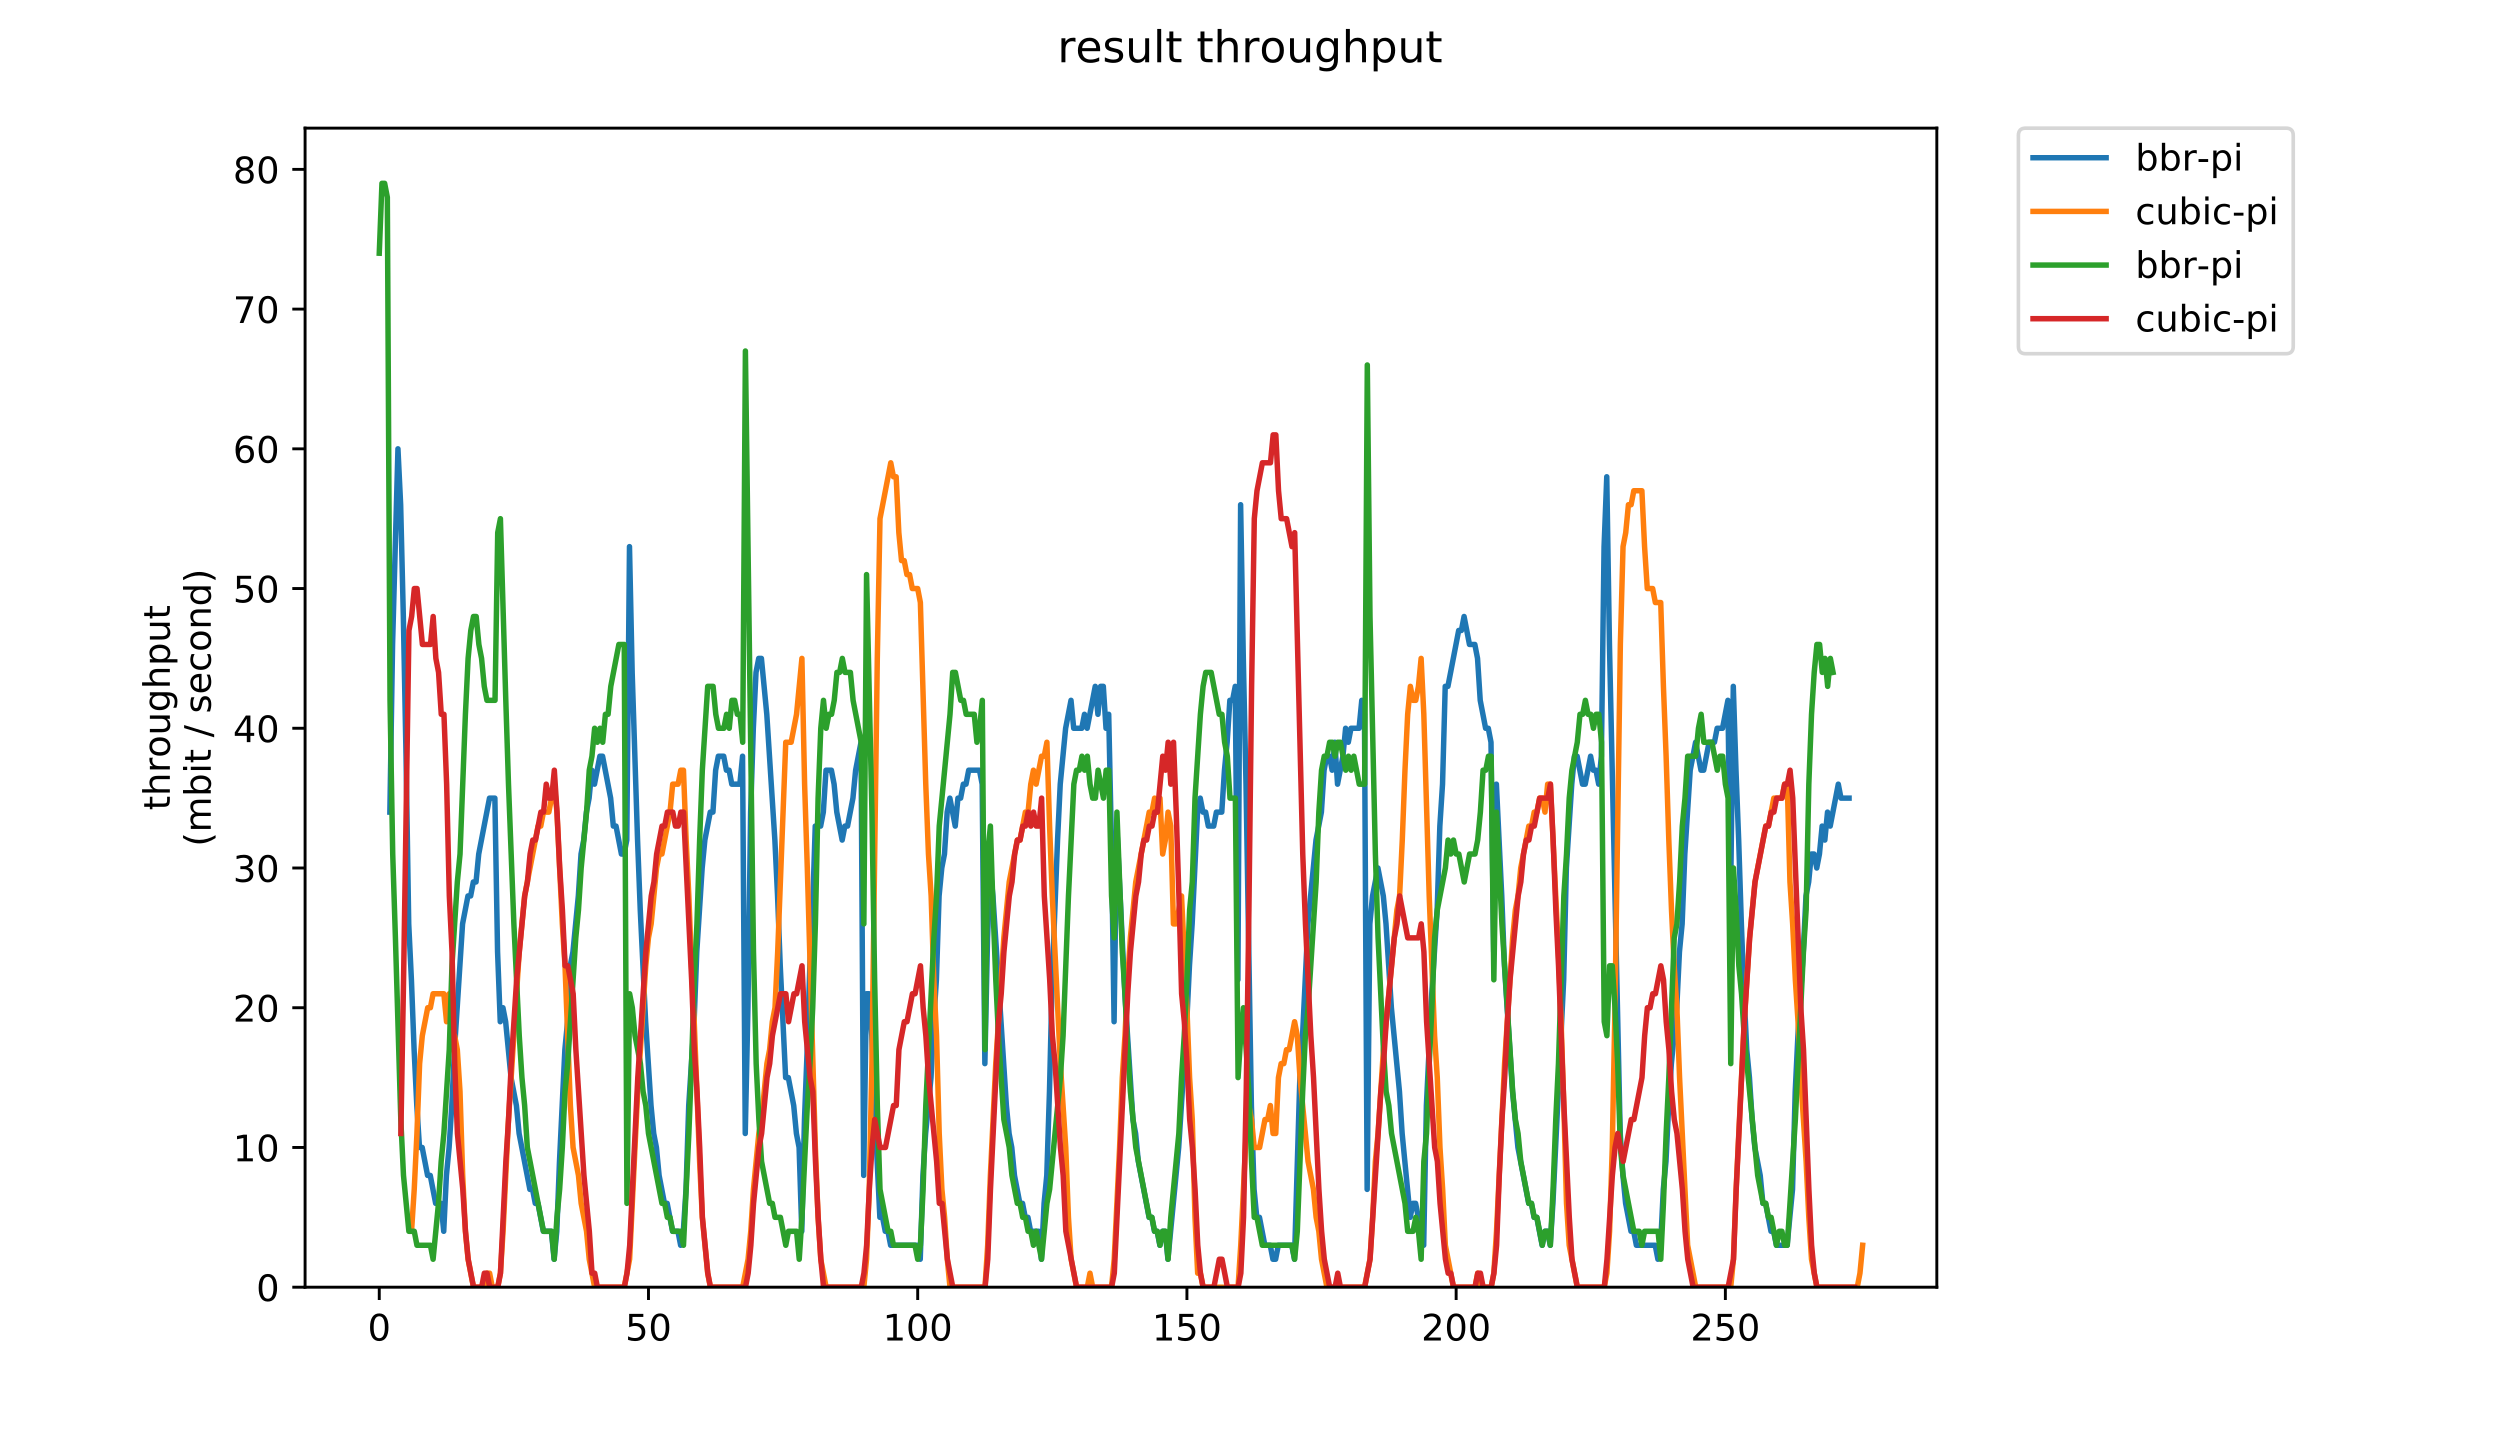 <?xml version="1.0" encoding="utf-8" standalone="no"?>
<!DOCTYPE svg PUBLIC "-//W3C//DTD SVG 1.1//EN"
  "http://www.w3.org/Graphics/SVG/1.1/DTD/svg11.dtd">
<!-- Created with matplotlib (https://matplotlib.org/) -->
<svg height="396pt" version="1.1" viewBox="0 0 684 396" width="684pt" xmlns="http://www.w3.org/2000/svg" xmlns:xlink="http://www.w3.org/1999/xlink">
 <defs>
  <style type="text/css">
*{stroke-linecap:butt;stroke-linejoin:round;}
  </style>
 </defs>
 <g id="figure_1">
  <g id="patch_1">
   <path d="M 0 396 
L 684 396 
L 684 0 
L 0 0 
z
" style="fill:#ffffff;"/>
  </g>
  <g id="axes_1">
   <g id="patch_2">
    <path d="M 83.472 352.174 
L 529.913 352.174 
L 529.913 35.062 
L 83.472 35.062 
z
" style="fill:#ffffff;"/>
   </g>
   <g id="matplotlib.axis_1">
    <g id="xtick_1">
     <g id="line2d_1">
      <defs>
       <path d="M 0 0 
L 0 3.5 
" id="mde7eeee3f9" style="stroke:#000000;stroke-width:0.8;"/>
      </defs>
      <g>
       <use style="stroke:#000000;stroke-width:0.8;" x="103.765" xlink:href="#mde7eeee3f9" y="352.174"/>
      </g>
     </g>
     <g id="text_1">
      <!-- 0 -->
      <defs>
       <path d="M 31.781 66.406 
Q 24.172 66.406 20.328 58.906 
Q 16.5 51.422 16.5 36.375 
Q 16.5 21.391 20.328 13.891 
Q 24.172 6.391 31.781 6.391 
Q 39.453 6.391 43.281 13.891 
Q 47.125 21.391 47.125 36.375 
Q 47.125 51.422 43.281 58.906 
Q 39.453 66.406 31.781 66.406 
z
M 31.781 74.219 
Q 44.047 74.219 50.516 64.516 
Q 56.984 54.828 56.984 36.375 
Q 56.984 17.969 50.516 8.266 
Q 44.047 -1.422 31.781 -1.422 
Q 19.531 -1.422 13.062 8.266 
Q 6.594 17.969 6.594 36.375 
Q 6.594 54.828 13.062 64.516 
Q 19.531 74.219 31.781 74.219 
z
" id="DejaVuSans-48"/>
      </defs>
      <g transform="translate(100.584 366.773)scale(0.1 -0.1)">
       <use xlink:href="#DejaVuSans-48"/>
      </g>
     </g>
    </g>
    <g id="xtick_2">
     <g id="line2d_2">
      <g>
       <use style="stroke:#000000;stroke-width:0.8;" x="177.424" xlink:href="#mde7eeee3f9" y="352.174"/>
      </g>
     </g>
     <g id="text_2">
      <!-- 50 -->
      <defs>
       <path d="M 10.797 72.906 
L 49.516 72.906 
L 49.516 64.594 
L 19.828 64.594 
L 19.828 46.734 
Q 21.969 47.469 24.109 47.828 
Q 26.266 48.188 28.422 48.188 
Q 40.625 48.188 47.75 41.5 
Q 54.891 34.812 54.891 23.391 
Q 54.891 11.625 47.562 5.094 
Q 40.234 -1.422 26.906 -1.422 
Q 22.312 -1.422 17.547 -0.641 
Q 12.797 0.141 7.719 1.703 
L 7.719 11.625 
Q 12.109 9.234 16.797 8.062 
Q 21.484 6.891 26.703 6.891 
Q 35.156 6.891 40.078 11.328 
Q 45.016 15.766 45.016 23.391 
Q 45.016 31 40.078 35.438 
Q 35.156 39.891 26.703 39.891 
Q 22.75 39.891 18.812 39.016 
Q 14.891 38.141 10.797 36.281 
z
" id="DejaVuSans-53"/>
      </defs>
      <g transform="translate(171.062 366.773)scale(0.1 -0.1)">
       <use xlink:href="#DejaVuSans-53"/>
       <use x="63.623" xlink:href="#DejaVuSans-48"/>
      </g>
     </g>
    </g>
    <g id="xtick_3">
     <g id="line2d_3">
      <g>
       <use style="stroke:#000000;stroke-width:0.8;" x="251.083" xlink:href="#mde7eeee3f9" y="352.174"/>
      </g>
     </g>
     <g id="text_3">
      <!-- 100 -->
      <defs>
       <path d="M 12.406 8.297 
L 28.516 8.297 
L 28.516 63.922 
L 10.984 60.406 
L 10.984 69.391 
L 28.422 72.906 
L 38.281 72.906 
L 38.281 8.297 
L 54.391 8.297 
L 54.391 0 
L 12.406 0 
z
" id="DejaVuSans-49"/>
      </defs>
      <g transform="translate(241.539 366.773)scale(0.1 -0.1)">
       <use xlink:href="#DejaVuSans-49"/>
       <use x="63.623" xlink:href="#DejaVuSans-48"/>
       <use x="127.246" xlink:href="#DejaVuSans-48"/>
      </g>
     </g>
    </g>
    <g id="xtick_4">
     <g id="line2d_4">
      <g>
       <use style="stroke:#000000;stroke-width:0.8;" x="324.742" xlink:href="#mde7eeee3f9" y="352.174"/>
      </g>
     </g>
     <g id="text_4">
      <!-- 150 -->
      <g transform="translate(315.198 366.773)scale(0.1 -0.1)">
       <use xlink:href="#DejaVuSans-49"/>
       <use x="63.623" xlink:href="#DejaVuSans-53"/>
       <use x="127.246" xlink:href="#DejaVuSans-48"/>
      </g>
     </g>
    </g>
    <g id="xtick_5">
     <g id="line2d_5">
      <g>
       <use style="stroke:#000000;stroke-width:0.8;" x="398.401" xlink:href="#mde7eeee3f9" y="352.174"/>
      </g>
     </g>
     <g id="text_5">
      <!-- 200 -->
      <defs>
       <path d="M 19.188 8.297 
L 53.609 8.297 
L 53.609 0 
L 7.328 0 
L 7.328 8.297 
Q 12.938 14.109 22.625 23.891 
Q 32.328 33.688 34.812 36.531 
Q 39.547 41.844 41.422 45.531 
Q 43.312 49.219 43.312 52.781 
Q 43.312 58.594 39.234 62.25 
Q 35.156 65.922 28.609 65.922 
Q 23.969 65.922 18.812 64.312 
Q 13.672 62.703 7.812 59.422 
L 7.812 69.391 
Q 13.766 71.781 18.938 73 
Q 24.125 74.219 28.422 74.219 
Q 39.75 74.219 46.484 68.547 
Q 53.219 62.891 53.219 53.422 
Q 53.219 48.922 51.531 44.891 
Q 49.859 40.875 45.406 35.406 
Q 44.188 33.984 37.641 27.219 
Q 31.109 20.453 19.188 8.297 
z
" id="DejaVuSans-50"/>
      </defs>
      <g transform="translate(388.857 366.773)scale(0.1 -0.1)">
       <use xlink:href="#DejaVuSans-50"/>
       <use x="63.623" xlink:href="#DejaVuSans-48"/>
       <use x="127.246" xlink:href="#DejaVuSans-48"/>
      </g>
     </g>
    </g>
    <g id="xtick_6">
     <g id="line2d_6">
      <g>
       <use style="stroke:#000000;stroke-width:0.8;" x="472.06" xlink:href="#mde7eeee3f9" y="352.174"/>
      </g>
     </g>
     <g id="text_6">
      <!-- 250 -->
      <g transform="translate(462.516 366.773)scale(0.1 -0.1)">
       <use xlink:href="#DejaVuSans-50"/>
       <use x="63.623" xlink:href="#DejaVuSans-53"/>
       <use x="127.246" xlink:href="#DejaVuSans-48"/>
      </g>
     </g>
    </g>
   </g>
   <g id="matplotlib.axis_2">
    <g id="ytick_1">
     <g id="line2d_7">
      <defs>
       <path d="M 0 0 
L -3.5 0 
" id="m60fee923f1" style="stroke:#000000;stroke-width:0.8;"/>
      </defs>
      <g>
       <use style="stroke:#000000;stroke-width:0.8;" x="83.472" xlink:href="#m60fee923f1" y="352.174"/>
      </g>
     </g>
     <g id="text_7">
      <!-- 0 -->
      <g transform="translate(70.11 355.973)scale(0.1 -0.1)">
       <use xlink:href="#DejaVuSans-48"/>
      </g>
     </g>
    </g>
    <g id="ytick_2">
     <g id="line2d_8">
      <g>
       <use style="stroke:#000000;stroke-width:0.8;" x="83.472" xlink:href="#m60fee923f1" y="313.945"/>
      </g>
     </g>
     <g id="text_8">
      <!-- 10 -->
      <g transform="translate(63.747 317.744)scale(0.1 -0.1)">
       <use xlink:href="#DejaVuSans-49"/>
       <use x="63.623" xlink:href="#DejaVuSans-48"/>
      </g>
     </g>
    </g>
    <g id="ytick_3">
     <g id="line2d_9">
      <g>
       <use style="stroke:#000000;stroke-width:0.8;" x="83.472" xlink:href="#m60fee923f1" y="275.716"/>
      </g>
     </g>
     <g id="text_9">
      <!-- 20 -->
      <g transform="translate(63.747 279.515)scale(0.1 -0.1)">
       <use xlink:href="#DejaVuSans-50"/>
       <use x="63.623" xlink:href="#DejaVuSans-48"/>
      </g>
     </g>
    </g>
    <g id="ytick_4">
     <g id="line2d_10">
      <g>
       <use style="stroke:#000000;stroke-width:0.8;" x="83.472" xlink:href="#m60fee923f1" y="237.486"/>
      </g>
     </g>
     <g id="text_10">
      <!-- 30 -->
      <defs>
       <path d="M 40.578 39.312 
Q 47.656 37.797 51.625 33 
Q 55.609 28.219 55.609 21.188 
Q 55.609 10.406 48.188 4.484 
Q 40.766 -1.422 27.094 -1.422 
Q 22.516 -1.422 17.656 -0.516 
Q 12.797 0.391 7.625 2.203 
L 7.625 11.719 
Q 11.719 9.328 16.594 8.109 
Q 21.484 6.891 26.812 6.891 
Q 36.078 6.891 40.938 10.547 
Q 45.797 14.203 45.797 21.188 
Q 45.797 27.641 41.281 31.266 
Q 36.766 34.906 28.719 34.906 
L 20.219 34.906 
L 20.219 43.016 
L 29.109 43.016 
Q 36.375 43.016 40.234 45.922 
Q 44.094 48.828 44.094 54.297 
Q 44.094 59.906 40.109 62.906 
Q 36.141 65.922 28.719 65.922 
Q 24.656 65.922 20.016 65.031 
Q 15.375 64.156 9.812 62.312 
L 9.812 71.094 
Q 15.438 72.656 20.344 73.438 
Q 25.25 74.219 29.594 74.219 
Q 40.828 74.219 47.359 69.109 
Q 53.906 64.016 53.906 55.328 
Q 53.906 49.266 50.438 45.094 
Q 46.969 40.922 40.578 39.312 
z
" id="DejaVuSans-51"/>
      </defs>
      <g transform="translate(63.747 241.286)scale(0.1 -0.1)">
       <use xlink:href="#DejaVuSans-51"/>
       <use x="63.623" xlink:href="#DejaVuSans-48"/>
      </g>
     </g>
    </g>
    <g id="ytick_5">
     <g id="line2d_11">
      <g>
       <use style="stroke:#000000;stroke-width:0.8;" x="83.472" xlink:href="#m60fee923f1" y="199.257"/>
      </g>
     </g>
     <g id="text_11">
      <!-- 40 -->
      <defs>
       <path d="M 37.797 64.312 
L 12.891 25.391 
L 37.797 25.391 
z
M 35.203 72.906 
L 47.609 72.906 
L 47.609 25.391 
L 58.016 25.391 
L 58.016 17.188 
L 47.609 17.188 
L 47.609 0 
L 37.797 0 
L 37.797 17.188 
L 4.891 17.188 
L 4.891 26.703 
z
" id="DejaVuSans-52"/>
      </defs>
      <g transform="translate(63.747 203.056)scale(0.1 -0.1)">
       <use xlink:href="#DejaVuSans-52"/>
       <use x="63.623" xlink:href="#DejaVuSans-48"/>
      </g>
     </g>
    </g>
    <g id="ytick_6">
     <g id="line2d_12">
      <g>
       <use style="stroke:#000000;stroke-width:0.8;" x="83.472" xlink:href="#m60fee923f1" y="161.028"/>
      </g>
     </g>
     <g id="text_12">
      <!-- 50 -->
      <g transform="translate(63.747 164.827)scale(0.1 -0.1)">
       <use xlink:href="#DejaVuSans-53"/>
       <use x="63.623" xlink:href="#DejaVuSans-48"/>
      </g>
     </g>
    </g>
    <g id="ytick_7">
     <g id="line2d_13">
      <g>
       <use style="stroke:#000000;stroke-width:0.8;" x="83.472" xlink:href="#m60fee923f1" y="122.799"/>
      </g>
     </g>
     <g id="text_13">
      <!-- 60 -->
      <defs>
       <path d="M 33.016 40.375 
Q 26.375 40.375 22.484 35.828 
Q 18.609 31.297 18.609 23.391 
Q 18.609 15.531 22.484 10.953 
Q 26.375 6.391 33.016 6.391 
Q 39.656 6.391 43.531 10.953 
Q 47.406 15.531 47.406 23.391 
Q 47.406 31.297 43.531 35.828 
Q 39.656 40.375 33.016 40.375 
z
M 52.594 71.297 
L 52.594 62.312 
Q 48.875 64.062 45.094 64.984 
Q 41.312 65.922 37.594 65.922 
Q 27.828 65.922 22.672 59.328 
Q 17.531 52.734 16.797 39.406 
Q 19.672 43.656 24.016 45.922 
Q 28.375 48.188 33.594 48.188 
Q 44.578 48.188 50.953 41.516 
Q 57.328 34.859 57.328 23.391 
Q 57.328 12.156 50.688 5.359 
Q 44.047 -1.422 33.016 -1.422 
Q 20.359 -1.422 13.672 8.266 
Q 6.984 17.969 6.984 36.375 
Q 6.984 53.656 15.188 63.938 
Q 23.391 74.219 37.203 74.219 
Q 40.922 74.219 44.703 73.484 
Q 48.484 72.75 52.594 71.297 
z
" id="DejaVuSans-54"/>
      </defs>
      <g transform="translate(63.747 126.598)scale(0.1 -0.1)">
       <use xlink:href="#DejaVuSans-54"/>
       <use x="63.623" xlink:href="#DejaVuSans-48"/>
      </g>
     </g>
    </g>
    <g id="ytick_8">
     <g id="line2d_14">
      <g>
       <use style="stroke:#000000;stroke-width:0.8;" x="83.472" xlink:href="#m60fee923f1" y="84.569"/>
      </g>
     </g>
     <g id="text_14">
      <!-- 70 -->
      <defs>
       <path d="M 8.203 72.906 
L 55.078 72.906 
L 55.078 68.703 
L 28.609 0 
L 18.312 0 
L 43.219 64.594 
L 8.203 64.594 
z
" id="DejaVuSans-55"/>
      </defs>
      <g transform="translate(63.747 88.369)scale(0.1 -0.1)">
       <use xlink:href="#DejaVuSans-55"/>
       <use x="63.623" xlink:href="#DejaVuSans-48"/>
      </g>
     </g>
    </g>
    <g id="ytick_9">
     <g id="line2d_15">
      <g>
       <use style="stroke:#000000;stroke-width:0.8;" x="83.472" xlink:href="#m60fee923f1" y="46.34"/>
      </g>
     </g>
     <g id="text_15">
      <!-- 80 -->
      <defs>
       <path d="M 31.781 34.625 
Q 24.75 34.625 20.719 30.859 
Q 16.703 27.094 16.703 20.516 
Q 16.703 13.922 20.719 10.156 
Q 24.75 6.391 31.781 6.391 
Q 38.812 6.391 42.859 10.172 
Q 46.922 13.969 46.922 20.516 
Q 46.922 27.094 42.891 30.859 
Q 38.875 34.625 31.781 34.625 
z
M 21.922 38.812 
Q 15.578 40.375 12.031 44.719 
Q 8.5 49.078 8.5 55.328 
Q 8.5 64.062 14.719 69.141 
Q 20.953 74.219 31.781 74.219 
Q 42.672 74.219 48.875 69.141 
Q 55.078 64.062 55.078 55.328 
Q 55.078 49.078 51.531 44.719 
Q 48 40.375 41.703 38.812 
Q 48.828 37.156 52.797 32.312 
Q 56.781 27.484 56.781 20.516 
Q 56.781 9.906 50.312 4.234 
Q 43.844 -1.422 31.781 -1.422 
Q 19.734 -1.422 13.25 4.234 
Q 6.781 9.906 6.781 20.516 
Q 6.781 27.484 10.781 32.312 
Q 14.797 37.156 21.922 38.812 
z
M 18.312 54.391 
Q 18.312 48.734 21.844 45.562 
Q 25.391 42.391 31.781 42.391 
Q 38.141 42.391 41.719 45.562 
Q 45.312 48.734 45.312 54.391 
Q 45.312 60.062 41.719 63.234 
Q 38.141 66.406 31.781 66.406 
Q 25.391 66.406 21.844 63.234 
Q 18.312 60.062 18.312 54.391 
z
" id="DejaVuSans-56"/>
      </defs>
      <g transform="translate(63.747 50.139)scale(0.1 -0.1)">
       <use xlink:href="#DejaVuSans-56"/>
       <use x="63.623" xlink:href="#DejaVuSans-48"/>
      </g>
     </g>
    </g>
    <g id="text_16">
     <!-- throughput -->
     <defs>
      <path d="M 18.312 70.219 
L 18.312 54.688 
L 36.812 54.688 
L 36.812 47.703 
L 18.312 47.703 
L 18.312 18.016 
Q 18.312 11.328 20.141 9.422 
Q 21.969 7.516 27.594 7.516 
L 36.812 7.516 
L 36.812 0 
L 27.594 0 
Q 17.188 0 13.234 3.875 
Q 9.281 7.766 9.281 18.016 
L 9.281 47.703 
L 2.688 47.703 
L 2.688 54.688 
L 9.281 54.688 
L 9.281 70.219 
z
" id="DejaVuSans-116"/>
      <path d="M 54.891 33.016 
L 54.891 0 
L 45.906 0 
L 45.906 32.719 
Q 45.906 40.484 42.875 44.328 
Q 39.844 48.188 33.797 48.188 
Q 26.516 48.188 22.312 43.547 
Q 18.109 38.922 18.109 30.906 
L 18.109 0 
L 9.078 0 
L 9.078 75.984 
L 18.109 75.984 
L 18.109 46.188 
Q 21.344 51.125 25.703 53.562 
Q 30.078 56 35.797 56 
Q 45.219 56 50.047 50.172 
Q 54.891 44.344 54.891 33.016 
z
" id="DejaVuSans-104"/>
      <path d="M 41.109 46.297 
Q 39.594 47.172 37.812 47.578 
Q 36.031 48 33.891 48 
Q 26.266 48 22.188 43.047 
Q 18.109 38.094 18.109 28.812 
L 18.109 0 
L 9.078 0 
L 9.078 54.688 
L 18.109 54.688 
L 18.109 46.188 
Q 20.953 51.172 25.484 53.578 
Q 30.031 56 36.531 56 
Q 37.453 56 38.578 55.875 
Q 39.703 55.766 41.062 55.516 
z
" id="DejaVuSans-114"/>
      <path d="M 30.609 48.391 
Q 23.391 48.391 19.188 42.75 
Q 14.984 37.109 14.984 27.297 
Q 14.984 17.484 19.156 11.844 
Q 23.344 6.203 30.609 6.203 
Q 37.797 6.203 41.984 11.859 
Q 46.188 17.531 46.188 27.297 
Q 46.188 37.016 41.984 42.703 
Q 37.797 48.391 30.609 48.391 
z
M 30.609 56 
Q 42.328 56 49.016 48.375 
Q 55.719 40.766 55.719 27.297 
Q 55.719 13.875 49.016 6.219 
Q 42.328 -1.422 30.609 -1.422 
Q 18.844 -1.422 12.172 6.219 
Q 5.516 13.875 5.516 27.297 
Q 5.516 40.766 12.172 48.375 
Q 18.844 56 30.609 56 
z
" id="DejaVuSans-111"/>
      <path d="M 8.5 21.578 
L 8.5 54.688 
L 17.484 54.688 
L 17.484 21.922 
Q 17.484 14.156 20.5 10.266 
Q 23.531 6.391 29.594 6.391 
Q 36.859 6.391 41.078 11.031 
Q 45.312 15.672 45.312 23.688 
L 45.312 54.688 
L 54.297 54.688 
L 54.297 0 
L 45.312 0 
L 45.312 8.406 
Q 42.047 3.422 37.719 1 
Q 33.406 -1.422 27.688 -1.422 
Q 18.266 -1.422 13.375 4.438 
Q 8.5 10.297 8.5 21.578 
z
M 31.109 56 
z
" id="DejaVuSans-117"/>
      <path d="M 45.406 27.984 
Q 45.406 37.75 41.375 43.109 
Q 37.359 48.484 30.078 48.484 
Q 22.859 48.484 18.828 43.109 
Q 14.797 37.75 14.797 27.984 
Q 14.797 18.266 18.828 12.891 
Q 22.859 7.516 30.078 7.516 
Q 37.359 7.516 41.375 12.891 
Q 45.406 18.266 45.406 27.984 
z
M 54.391 6.781 
Q 54.391 -7.172 48.188 -13.984 
Q 42 -20.797 29.203 -20.797 
Q 24.469 -20.797 20.266 -20.094 
Q 16.062 -19.391 12.109 -17.922 
L 12.109 -9.188 
Q 16.062 -11.328 19.922 -12.344 
Q 23.781 -13.375 27.781 -13.375 
Q 36.625 -13.375 41.016 -8.766 
Q 45.406 -4.156 45.406 5.172 
L 45.406 9.625 
Q 42.625 4.781 38.281 2.391 
Q 33.938 0 27.875 0 
Q 17.828 0 11.672 7.656 
Q 5.516 15.328 5.516 27.984 
Q 5.516 40.672 11.672 48.328 
Q 17.828 56 27.875 56 
Q 33.938 56 38.281 53.609 
Q 42.625 51.219 45.406 46.391 
L 45.406 54.688 
L 54.391 54.688 
z
" id="DejaVuSans-103"/>
      <path d="M 18.109 8.203 
L 18.109 -20.797 
L 9.078 -20.797 
L 9.078 54.688 
L 18.109 54.688 
L 18.109 46.391 
Q 20.953 51.266 25.266 53.625 
Q 29.594 56 35.594 56 
Q 45.562 56 51.781 48.094 
Q 58.016 40.188 58.016 27.297 
Q 58.016 14.406 51.781 6.484 
Q 45.562 -1.422 35.594 -1.422 
Q 29.594 -1.422 25.266 0.953 
Q 20.953 3.328 18.109 8.203 
z
M 48.688 27.297 
Q 48.688 37.203 44.609 42.844 
Q 40.531 48.484 33.406 48.484 
Q 26.266 48.484 22.188 42.844 
Q 18.109 37.203 18.109 27.297 
Q 18.109 17.391 22.188 11.75 
Q 26.266 6.109 33.406 6.109 
Q 40.531 6.109 44.609 11.75 
Q 48.688 17.391 48.688 27.297 
z
" id="DejaVuSans-112"/>
     </defs>
     <g transform="translate(46.47 221.675)rotate(-90)scale(0.1 -0.1)">
      <use xlink:href="#DejaVuSans-116"/>
      <use x="39.209" xlink:href="#DejaVuSans-104"/>
      <use x="102.588" xlink:href="#DejaVuSans-114"/>
      <use x="143.67" xlink:href="#DejaVuSans-111"/>
      <use x="204.852" xlink:href="#DejaVuSans-117"/>
      <use x="268.23" xlink:href="#DejaVuSans-103"/>
      <use x="331.707" xlink:href="#DejaVuSans-104"/>
      <use x="395.086" xlink:href="#DejaVuSans-112"/>
      <use x="458.562" xlink:href="#DejaVuSans-117"/>
      <use x="521.941" xlink:href="#DejaVuSans-116"/>
     </g>
     <!-- (mbit / second) -->
     <defs>
      <path d="M 31 75.875 
Q 24.469 64.656 21.281 53.656 
Q 18.109 42.672 18.109 31.391 
Q 18.109 20.125 21.312 9.062 
Q 24.516 -2 31 -13.188 
L 23.188 -13.188 
Q 15.875 -1.703 12.234 9.375 
Q 8.594 20.453 8.594 31.391 
Q 8.594 42.281 12.203 53.312 
Q 15.828 64.359 23.188 75.875 
z
" id="DejaVuSans-40"/>
      <path d="M 52 44.188 
Q 55.375 50.25 60.062 53.125 
Q 64.75 56 71.094 56 
Q 79.641 56 84.281 50.016 
Q 88.922 44.047 88.922 33.016 
L 88.922 0 
L 79.891 0 
L 79.891 32.719 
Q 79.891 40.578 77.094 44.375 
Q 74.312 48.188 68.609 48.188 
Q 61.625 48.188 57.562 43.547 
Q 53.516 38.922 53.516 30.906 
L 53.516 0 
L 44.484 0 
L 44.484 32.719 
Q 44.484 40.625 41.703 44.406 
Q 38.922 48.188 33.109 48.188 
Q 26.219 48.188 22.156 43.531 
Q 18.109 38.875 18.109 30.906 
L 18.109 0 
L 9.078 0 
L 9.078 54.688 
L 18.109 54.688 
L 18.109 46.188 
Q 21.188 51.219 25.484 53.609 
Q 29.781 56 35.688 56 
Q 41.656 56 45.828 52.969 
Q 50 49.953 52 44.188 
z
" id="DejaVuSans-109"/>
      <path d="M 48.688 27.297 
Q 48.688 37.203 44.609 42.844 
Q 40.531 48.484 33.406 48.484 
Q 26.266 48.484 22.188 42.844 
Q 18.109 37.203 18.109 27.297 
Q 18.109 17.391 22.188 11.75 
Q 26.266 6.109 33.406 6.109 
Q 40.531 6.109 44.609 11.75 
Q 48.688 17.391 48.688 27.297 
z
M 18.109 46.391 
Q 20.953 51.266 25.266 53.625 
Q 29.594 56 35.594 56 
Q 45.562 56 51.781 48.094 
Q 58.016 40.188 58.016 27.297 
Q 58.016 14.406 51.781 6.484 
Q 45.562 -1.422 35.594 -1.422 
Q 29.594 -1.422 25.266 0.953 
Q 20.953 3.328 18.109 8.203 
L 18.109 0 
L 9.078 0 
L 9.078 75.984 
L 18.109 75.984 
z
" id="DejaVuSans-98"/>
      <path d="M 9.422 54.688 
L 18.406 54.688 
L 18.406 0 
L 9.422 0 
z
M 9.422 75.984 
L 18.406 75.984 
L 18.406 64.594 
L 9.422 64.594 
z
" id="DejaVuSans-105"/>
      <path id="DejaVuSans-32"/>
      <path d="M 25.391 72.906 
L 33.688 72.906 
L 8.297 -9.281 
L 0 -9.281 
z
" id="DejaVuSans-47"/>
      <path d="M 44.281 53.078 
L 44.281 44.578 
Q 40.484 46.531 36.375 47.5 
Q 32.281 48.484 27.875 48.484 
Q 21.188 48.484 17.844 46.438 
Q 14.5 44.391 14.5 40.281 
Q 14.5 37.156 16.891 35.375 
Q 19.281 33.594 26.516 31.984 
L 29.594 31.297 
Q 39.156 29.25 43.188 25.516 
Q 47.219 21.781 47.219 15.094 
Q 47.219 7.469 41.188 3.016 
Q 35.156 -1.422 24.609 -1.422 
Q 20.219 -1.422 15.453 -0.562 
Q 10.688 0.297 5.422 2 
L 5.422 11.281 
Q 10.406 8.688 15.234 7.391 
Q 20.062 6.109 24.812 6.109 
Q 31.156 6.109 34.562 8.281 
Q 37.984 10.453 37.984 14.406 
Q 37.984 18.062 35.516 20.016 
Q 33.062 21.969 24.703 23.781 
L 21.578 24.516 
Q 13.234 26.266 9.516 29.906 
Q 5.812 33.547 5.812 39.891 
Q 5.812 47.609 11.281 51.797 
Q 16.75 56 26.812 56 
Q 31.781 56 36.172 55.266 
Q 40.578 54.547 44.281 53.078 
z
" id="DejaVuSans-115"/>
      <path d="M 56.203 29.594 
L 56.203 25.203 
L 14.891 25.203 
Q 15.484 15.922 20.484 11.062 
Q 25.484 6.203 34.422 6.203 
Q 39.594 6.203 44.453 7.469 
Q 49.312 8.734 54.109 11.281 
L 54.109 2.781 
Q 49.266 0.734 44.188 -0.344 
Q 39.109 -1.422 33.891 -1.422 
Q 20.797 -1.422 13.156 6.188 
Q 5.516 13.812 5.516 26.812 
Q 5.516 40.234 12.766 48.109 
Q 20.016 56 32.328 56 
Q 43.359 56 49.781 48.891 
Q 56.203 41.797 56.203 29.594 
z
M 47.219 32.234 
Q 47.125 39.594 43.094 43.984 
Q 39.062 48.391 32.422 48.391 
Q 24.906 48.391 20.391 44.141 
Q 15.875 39.891 15.188 32.172 
z
" id="DejaVuSans-101"/>
      <path d="M 48.781 52.594 
L 48.781 44.188 
Q 44.969 46.297 41.141 47.344 
Q 37.312 48.391 33.406 48.391 
Q 24.656 48.391 19.812 42.844 
Q 14.984 37.312 14.984 27.297 
Q 14.984 17.281 19.812 11.734 
Q 24.656 6.203 33.406 6.203 
Q 37.312 6.203 41.141 7.25 
Q 44.969 8.297 48.781 10.406 
L 48.781 2.094 
Q 45.016 0.344 40.984 -0.531 
Q 36.969 -1.422 32.422 -1.422 
Q 20.062 -1.422 12.781 6.344 
Q 5.516 14.109 5.516 27.297 
Q 5.516 40.672 12.859 48.328 
Q 20.219 56 33.016 56 
Q 37.156 56 41.109 55.141 
Q 45.062 54.297 48.781 52.594 
z
" id="DejaVuSans-99"/>
      <path d="M 54.891 33.016 
L 54.891 0 
L 45.906 0 
L 45.906 32.719 
Q 45.906 40.484 42.875 44.328 
Q 39.844 48.188 33.797 48.188 
Q 26.516 48.188 22.312 43.547 
Q 18.109 38.922 18.109 30.906 
L 18.109 0 
L 9.078 0 
L 9.078 54.688 
L 18.109 54.688 
L 18.109 46.188 
Q 21.344 51.125 25.703 53.562 
Q 30.078 56 35.797 56 
Q 45.219 56 50.047 50.172 
Q 54.891 44.344 54.891 33.016 
z
" id="DejaVuSans-110"/>
      <path d="M 45.406 46.391 
L 45.406 75.984 
L 54.391 75.984 
L 54.391 0 
L 45.406 0 
L 45.406 8.203 
Q 42.578 3.328 38.25 0.953 
Q 33.938 -1.422 27.875 -1.422 
Q 17.969 -1.422 11.734 6.484 
Q 5.516 14.406 5.516 27.297 
Q 5.516 40.188 11.734 48.094 
Q 17.969 56 27.875 56 
Q 33.938 56 38.25 53.625 
Q 42.578 51.266 45.406 46.391 
z
M 14.797 27.297 
Q 14.797 17.391 18.875 11.75 
Q 22.953 6.109 30.078 6.109 
Q 37.203 6.109 41.297 11.75 
Q 45.406 17.391 45.406 27.297 
Q 45.406 37.203 41.297 42.844 
Q 37.203 48.484 30.078 48.484 
Q 22.953 48.484 18.875 42.844 
Q 14.797 37.203 14.797 27.297 
z
" id="DejaVuSans-100"/>
      <path d="M 8.016 75.875 
L 15.828 75.875 
Q 23.141 64.359 26.781 53.312 
Q 30.422 42.281 30.422 31.391 
Q 30.422 20.453 26.781 9.375 
Q 23.141 -1.703 15.828 -13.188 
L 8.016 -13.188 
Q 14.5 -2 17.703 9.062 
Q 20.906 20.125 20.906 31.391 
Q 20.906 42.672 17.703 53.656 
Q 14.5 64.656 8.016 75.875 
z
" id="DejaVuSans-41"/>
     </defs>
     <g transform="translate(57.668 231.609)rotate(-90)scale(0.1 -0.1)">
      <use xlink:href="#DejaVuSans-40"/>
      <use x="39.014" xlink:href="#DejaVuSans-109"/>
      <use x="136.426" xlink:href="#DejaVuSans-98"/>
      <use x="199.902" xlink:href="#DejaVuSans-105"/>
      <use x="227.686" xlink:href="#DejaVuSans-116"/>
      <use x="266.895" xlink:href="#DejaVuSans-32"/>
      <use x="298.682" xlink:href="#DejaVuSans-47"/>
      <use x="332.373" xlink:href="#DejaVuSans-32"/>
      <use x="364.16" xlink:href="#DejaVuSans-115"/>
      <use x="416.26" xlink:href="#DejaVuSans-101"/>
      <use x="477.783" xlink:href="#DejaVuSans-99"/>
      <use x="532.764" xlink:href="#DejaVuSans-111"/>
      <use x="593.945" xlink:href="#DejaVuSans-110"/>
      <use x="657.324" xlink:href="#DejaVuSans-100"/>
      <use x="720.801" xlink:href="#DejaVuSans-41"/>
     </g>
    </g>
   </g>
   <g id="line2d_16">
    <path clip-path="url(#p3063577607)" d="M 106.67 222.195 
L 107.407 176.32 
L 108.88 122.799 
L 109.617 138.09 
L 110.353 168.674 
L 111.09 206.903 
L 111.826 252.778 
L 112.563 268.07 
L 113.3 287.184 
L 114.036 302.476 
L 114.773 313.945 
L 115.509 313.945 
L 116.982 321.591 
L 117.719 321.591 
L 119.192 329.237 
L 120.665 329.237 
L 121.402 336.882 
L 122.139 321.591 
L 122.875 313.945 
L 123.612 302.476 
L 124.348 287.184 
L 126.558 252.778 
L 128.031 245.132 
L 128.768 245.132 
L 129.504 241.309 
L 130.241 241.309 
L 130.978 233.663 
L 133.924 218.372 
L 135.397 218.372 
L 136.134 260.424 
L 136.87 279.539 
L 137.607 275.716 
L 138.344 279.539 
L 139.817 294.83 
L 141.29 302.476 
L 142.027 310.122 
L 144.973 325.414 
L 145.709 325.414 
L 146.446 329.237 
L 147.183 329.237 
L 148.656 336.882 
L 150.866 336.882 
L 151.602 344.528 
L 152.339 336.882 
L 153.075 317.768 
L 154.549 287.184 
L 155.285 279.539 
L 156.022 264.247 
L 156.758 260.424 
L 158.231 245.132 
L 158.968 233.663 
L 159.705 229.841 
L 160.441 222.195 
L 161.178 218.372 
L 161.914 210.726 
L 162.651 214.549 
L 164.124 206.903 
L 164.861 206.903 
L 167.071 218.372 
L 167.807 226.018 
L 168.544 226.018 
L 170.017 233.663 
L 170.754 233.663 
L 171.49 229.841 
L 172.227 149.559 
L 172.963 183.965 
L 174.436 229.841 
L 175.173 248.955 
L 176.646 279.539 
L 178.119 302.476 
L 178.856 310.122 
L 179.593 313.945 
L 180.329 321.591 
L 181.802 329.237 
L 182.539 329.237 
L 184.012 336.882 
L 185.485 336.882 
L 186.222 340.705 
L 186.959 336.882 
L 187.695 325.414 
L 188.432 302.476 
L 189.905 279.539 
L 190.641 260.424 
L 192.115 237.486 
L 192.851 229.841 
L 194.324 222.195 
L 195.061 222.195 
L 195.798 210.726 
L 196.534 206.903 
L 198.007 206.903 
L 198.744 210.726 
L 199.481 210.726 
L 200.217 214.549 
L 202.427 214.549 
L 203.163 206.903 
L 203.9 310.122 
L 204.637 275.716 
L 205.373 222.195 
L 206.11 199.257 
L 206.846 183.965 
L 207.583 180.143 
L 208.32 180.143 
L 209.793 195.434 
L 212.003 229.841 
L 212.739 245.132 
L 213.476 264.247 
L 214.949 294.83 
L 215.686 294.83 
L 217.159 302.476 
L 217.895 310.122 
L 218.632 313.945 
L 219.368 336.882 
L 220.105 306.299 
L 220.842 287.184 
L 221.578 264.247 
L 222.315 248.955 
L 223.051 226.018 
L 224.525 226.018 
L 225.261 222.195 
L 225.998 210.726 
L 227.471 210.726 
L 228.208 214.549 
L 228.944 222.195 
L 230.417 229.841 
L 231.154 226.018 
L 231.89 226.018 
L 233.364 218.372 
L 234.1 210.726 
L 235.573 203.08 
L 236.31 321.591 
L 237.047 271.893 
L 237.783 271.893 
L 238.52 283.362 
L 239.256 302.476 
L 240.73 333.06 
L 241.466 333.06 
L 242.203 336.882 
L 242.939 336.882 
L 243.676 340.705 
L 251.042 340.705 
L 251.778 344.528 
L 252.515 321.591 
L 253.252 310.122 
L 254.725 294.83 
L 255.461 279.539 
L 256.198 268.07 
L 256.935 245.132 
L 257.671 237.486 
L 258.408 233.663 
L 259.144 222.195 
L 259.881 218.372 
L 261.354 226.018 
L 262.091 218.372 
L 262.827 218.372 
L 263.564 214.549 
L 264.3 214.549 
L 265.037 210.726 
L 267.983 210.726 
L 268.72 214.549 
L 269.457 291.007 
L 270.193 256.601 
L 270.93 237.486 
L 271.666 245.132 
L 275.349 302.476 
L 276.086 310.122 
L 276.822 313.945 
L 277.559 321.591 
L 279.032 329.237 
L 279.769 329.237 
L 280.505 333.06 
L 281.242 333.06 
L 281.979 336.882 
L 284.188 336.882 
L 284.925 344.528 
L 285.662 329.237 
L 286.398 321.591 
L 287.135 298.653 
L 287.871 268.07 
L 289.344 229.841 
L 290.081 214.549 
L 291.554 199.257 
L 293.027 191.611 
L 293.764 199.257 
L 295.974 199.257 
L 296.71 195.434 
L 297.447 199.257 
L 299.657 187.788 
L 300.393 195.434 
L 301.13 187.788 
L 301.867 187.788 
L 302.603 199.257 
L 303.34 195.434 
L 304.076 229.841 
L 304.813 279.539 
L 305.549 226.018 
L 307.759 271.893 
L 309.969 306.299 
L 310.706 310.122 
L 311.442 317.768 
L 314.389 333.06 
L 315.125 333.06 
L 315.862 336.882 
L 316.598 336.882 
L 317.335 340.705 
L 318.071 336.882 
L 318.808 336.882 
L 319.545 344.528 
L 322.491 313.945 
L 324.701 279.539 
L 325.437 264.247 
L 326.174 252.778 
L 327.647 222.195 
L 328.384 218.372 
L 329.12 222.195 
L 329.857 222.195 
L 330.594 226.018 
L 332.067 226.018 
L 332.803 222.195 
L 334.276 222.195 
L 335.013 210.726 
L 335.75 203.08 
L 336.486 191.611 
L 337.223 191.611 
L 337.959 187.788 
L 338.696 268.07 
L 339.433 138.09 
L 340.169 180.143 
L 340.906 214.549 
L 342.379 302.476 
L 343.116 325.414 
L 343.852 333.06 
L 344.589 333.06 
L 346.062 340.705 
L 347.535 340.705 
L 348.272 344.528 
L 349.008 344.528 
L 349.745 340.705 
L 353.428 340.705 
L 354.164 344.528 
L 355.638 294.83 
L 356.374 283.362 
L 357.847 252.778 
L 360.057 229.841 
L 361.53 222.195 
L 362.267 210.726 
L 363.003 206.903 
L 363.74 206.903 
L 364.477 210.726 
L 365.213 203.08 
L 365.95 214.549 
L 367.423 206.903 
L 368.16 199.257 
L 368.896 203.08 
L 369.633 199.257 
L 371.843 199.257 
L 372.579 191.611 
L 373.316 195.434 
L 374.052 325.414 
L 374.789 252.778 
L 375.526 245.132 
L 376.999 237.486 
L 378.472 245.132 
L 379.208 252.778 
L 380.682 275.716 
L 382.891 298.653 
L 383.628 310.122 
L 385.838 333.06 
L 386.574 329.237 
L 387.311 329.237 
L 388.048 333.06 
L 388.784 333.06 
L 389.521 340.705 
L 390.257 302.476 
L 391.73 271.893 
L 393.204 248.955 
L 393.94 226.018 
L 394.677 214.549 
L 395.413 187.788 
L 396.15 187.788 
L 399.096 172.497 
L 399.833 172.497 
L 400.57 168.674 
L 402.043 176.32 
L 403.516 176.32 
L 404.253 180.143 
L 404.989 191.611 
L 406.462 199.257 
L 407.199 199.257 
L 407.935 203.08 
L 408.672 260.424 
L 409.409 214.549 
L 410.882 245.132 
L 411.618 264.247 
L 413.828 298.653 
L 415.301 313.945 
L 418.248 329.237 
L 418.984 329.237 
L 419.721 333.06 
L 420.457 333.06 
L 421.931 340.705 
L 422.667 336.882 
L 423.404 336.882 
L 424.14 340.705 
L 424.877 329.237 
L 427.823 268.07 
L 428.56 237.486 
L 430.033 214.549 
L 430.77 206.903 
L 431.506 206.903 
L 432.98 214.549 
L 433.716 214.549 
L 435.189 206.903 
L 435.926 210.726 
L 436.662 210.726 
L 437.399 214.549 
L 438.136 206.903 
L 438.872 149.559 
L 439.609 130.444 
L 440.345 176.32 
L 443.292 310.122 
L 444.028 321.591 
L 444.765 329.237 
L 446.238 336.882 
L 446.975 336.882 
L 447.711 340.705 
L 452.867 340.705 
L 453.604 344.528 
L 454.341 340.705 
L 455.077 325.414 
L 455.814 317.768 
L 456.55 302.476 
L 457.287 291.007 
L 458.76 275.716 
L 459.497 260.424 
L 460.233 252.778 
L 460.97 233.663 
L 462.443 210.726 
L 463.916 203.08 
L 465.389 210.726 
L 466.126 210.726 
L 467.599 203.08 
L 469.072 203.08 
L 469.809 199.257 
L 471.282 199.257 
L 472.755 191.611 
L 473.492 245.132 
L 474.229 187.788 
L 474.965 210.726 
L 475.702 229.841 
L 476.438 252.778 
L 477.175 271.893 
L 477.911 287.184 
L 478.648 294.83 
L 479.385 306.299 
L 480.121 313.945 
L 481.594 321.591 
L 482.331 329.237 
L 483.068 329.237 
L 484.541 336.882 
L 485.277 336.882 
L 486.014 340.705 
L 488.96 340.705 
L 490.434 325.414 
L 491.17 298.653 
L 491.907 283.362 
L 493.38 260.424 
L 494.116 245.132 
L 494.853 241.309 
L 495.59 233.663 
L 496.326 233.663 
L 497.063 237.486 
L 497.799 233.663 
L 498.536 226.018 
L 499.273 229.841 
L 500.009 222.195 
L 500.746 226.018 
L 502.956 214.549 
L 503.692 218.372 
L 505.902 218.372 
L 505.902 218.372 
" style="fill:none;stroke:#1f77b4;stroke-linecap:square;stroke-width:1.5;"/>
   </g>
   <g id="line2d_17">
    <path clip-path="url(#p3063577607)" d="M 112.598 336.882 
L 113.335 325.414 
L 114.071 310.122 
L 114.808 291.007 
L 115.545 283.362 
L 117.018 275.716 
L 117.754 275.716 
L 118.491 271.893 
L 121.437 271.893 
L 122.174 279.539 
L 122.911 271.893 
L 123.647 287.184 
L 124.384 283.362 
L 125.12 287.184 
L 125.857 298.653 
L 126.593 321.591 
L 127.33 336.882 
L 128.067 344.528 
L 129.54 352.174 
L 132.486 352.174 
L 133.223 348.351 
L 133.959 348.351 
L 134.696 352.174 
L 136.169 352.174 
L 136.906 348.351 
L 137.642 336.882 
L 139.116 306.299 
L 142.062 260.424 
L 143.535 245.132 
L 147.218 226.018 
L 147.955 226.018 
L 148.691 222.195 
L 150.164 222.195 
L 151.638 214.549 
L 152.374 222.195 
L 153.847 252.778 
L 154.584 264.247 
L 156.057 302.476 
L 156.794 313.945 
L 158.267 321.591 
L 159.003 329.237 
L 160.477 336.882 
L 161.213 344.528 
L 162.686 352.174 
L 170.789 352.174 
L 172.262 344.528 
L 174.472 298.653 
L 176.682 264.247 
L 177.418 256.601 
L 178.155 252.778 
L 179.628 237.486 
L 180.365 233.663 
L 181.101 233.663 
L 183.311 222.195 
L 184.048 214.549 
L 185.521 214.549 
L 186.257 210.726 
L 186.994 210.726 
L 187.73 229.841 
L 188.467 245.132 
L 189.204 264.247 
L 189.94 279.539 
L 191.413 317.768 
L 192.15 333.06 
L 193.623 348.351 
L 194.36 352.174 
L 203.199 352.174 
L 204.672 344.528 
L 205.409 336.882 
L 206.145 325.414 
L 207.618 310.122 
L 208.355 306.299 
L 209.828 291.007 
L 210.565 287.184 
L 211.301 279.539 
L 212.038 275.716 
L 212.775 260.424 
L 214.984 203.08 
L 216.457 203.08 
L 217.931 195.434 
L 219.404 180.143 
L 220.14 214.549 
L 220.877 237.486 
L 223.087 313.945 
L 223.823 333.06 
L 224.56 344.528 
L 226.033 352.174 
L 236.345 352.174 
L 237.082 344.528 
L 237.819 325.414 
L 238.555 291.007 
L 240.028 180.143 
L 240.765 141.913 
L 243.711 126.622 
L 244.448 130.444 
L 245.184 130.444 
L 245.921 145.736 
L 246.658 153.382 
L 247.394 153.382 
L 248.131 157.205 
L 248.867 157.205 
L 249.604 161.028 
L 251.077 161.028 
L 251.814 164.851 
L 253.287 214.549 
L 254.024 233.663 
L 254.76 245.132 
L 255.497 268.07 
L 256.233 283.362 
L 256.97 310.122 
L 257.706 325.414 
L 258.443 333.06 
L 259.18 344.528 
L 259.916 352.174 
L 269.492 352.174 
L 270.229 340.705 
L 270.965 321.591 
L 272.438 291.007 
L 274.648 256.601 
L 276.121 241.309 
L 278.331 229.841 
L 279.068 229.841 
L 280.541 222.195 
L 281.277 222.195 
L 282.014 214.549 
L 282.751 210.726 
L 283.487 214.549 
L 284.96 206.903 
L 285.697 206.903 
L 286.433 203.08 
L 287.17 226.018 
L 287.907 245.132 
L 290.116 291.007 
L 291.59 313.945 
L 292.326 333.06 
L 293.063 344.528 
L 294.536 352.174 
L 297.482 352.174 
L 298.219 348.351 
L 298.956 352.174 
L 304.112 352.174 
L 304.848 344.528 
L 306.321 313.945 
L 307.058 294.83 
L 307.795 283.362 
L 308.531 268.07 
L 309.268 256.601 
L 310.741 241.309 
L 314.424 222.195 
L 315.16 222.195 
L 315.897 218.372 
L 316.634 222.195 
L 317.37 218.372 
L 318.107 233.663 
L 318.843 229.841 
L 319.58 222.195 
L 320.317 226.018 
L 321.053 252.778 
L 321.79 252.778 
L 323.263 245.132 
L 324.736 275.716 
L 325.473 294.83 
L 326.209 306.299 
L 326.946 333.06 
L 327.683 348.351 
L 328.419 348.351 
L 329.156 352.174 
L 338.731 352.174 
L 339.468 340.705 
L 340.941 310.122 
L 341.678 302.476 
L 342.414 306.299 
L 343.151 313.945 
L 344.624 313.945 
L 346.097 306.299 
L 346.834 306.299 
L 347.57 302.476 
L 348.307 310.122 
L 349.044 310.122 
L 349.78 294.83 
L 350.517 291.007 
L 351.253 291.007 
L 351.99 287.184 
L 352.727 287.184 
L 354.2 279.539 
L 354.936 283.362 
L 355.673 294.83 
L 357.883 317.768 
L 359.356 325.414 
L 360.092 333.06 
L 360.829 336.882 
L 361.566 344.528 
L 363.039 352.174 
L 373.351 352.174 
L 374.824 344.528 
L 375.561 333.06 
L 376.297 317.768 
L 377.034 310.122 
L 378.507 287.184 
L 382.19 248.955 
L 382.927 245.132 
L 383.663 229.841 
L 384.4 210.726 
L 385.137 195.434 
L 385.873 187.788 
L 386.61 191.611 
L 387.346 191.611 
L 388.083 187.788 
L 388.819 180.143 
L 389.556 195.434 
L 391.029 245.132 
L 392.502 283.362 
L 393.239 294.83 
L 393.976 313.945 
L 394.712 325.414 
L 395.449 340.705 
L 397.659 352.174 
L 403.551 352.174 
L 404.288 348.351 
L 405.024 352.174 
L 407.971 352.174 
L 408.707 348.351 
L 409.444 336.882 
L 411.654 291.007 
L 413.864 256.601 
L 414.6 248.955 
L 415.337 245.132 
L 416.073 237.486 
L 418.283 226.018 
L 419.02 226.018 
L 419.756 222.195 
L 420.493 222.195 
L 421.229 218.372 
L 421.966 218.372 
L 422.703 222.195 
L 423.439 214.549 
L 424.176 214.549 
L 426.386 260.424 
L 427.122 279.539 
L 427.859 302.476 
L 428.595 329.237 
L 429.332 340.705 
L 431.542 352.174 
L 438.908 352.174 
L 439.644 348.351 
L 440.381 336.882 
L 441.117 313.945 
L 441.854 275.716 
L 443.327 176.32 
L 444.064 149.559 
L 444.8 145.736 
L 445.537 138.09 
L 446.273 138.09 
L 447.01 134.267 
L 449.22 134.267 
L 449.956 149.559 
L 450.693 161.028 
L 452.166 161.028 
L 452.903 164.851 
L 454.376 164.851 
L 455.113 187.788 
L 455.849 206.903 
L 456.586 229.841 
L 457.322 248.955 
L 458.059 264.247 
L 458.796 275.716 
L 459.532 294.83 
L 461.742 340.705 
L 463.952 352.174 
L 473.527 352.174 
L 474.264 344.528 
L 475 325.414 
L 477.21 279.539 
L 478.683 256.601 
L 480.157 241.309 
L 483.103 226.018 
L 483.84 226.018 
L 485.313 218.372 
L 487.523 218.372 
L 488.259 214.549 
L 488.996 214.549 
L 489.732 241.309 
L 490.469 252.778 
L 491.205 268.07 
L 491.942 279.539 
L 492.679 294.83 
L 494.152 317.768 
L 494.888 333.06 
L 495.625 344.528 
L 497.098 352.174 
L 508.147 352.174 
L 508.884 348.351 
L 509.62 340.705 
L 509.62 340.705 
" style="fill:none;stroke:#ff7f0e;stroke-linecap:square;stroke-width:1.5;"/>
   </g>
   <g id="line2d_18">
    <path clip-path="url(#p3063577607)" d="M 103.765 69.278 
L 104.502 50.163 
L 105.238 50.163 
L 105.975 53.986 
L 106.711 191.611 
L 107.448 233.663 
L 108.185 256.601 
L 109.658 306.299 
L 110.394 321.591 
L 111.868 336.882 
L 113.341 336.882 
L 114.077 340.705 
L 117.76 340.705 
L 118.497 344.528 
L 119.97 329.237 
L 120.707 317.768 
L 121.443 310.122 
L 122.916 287.184 
L 123.653 264.247 
L 125.126 241.309 
L 125.863 233.663 
L 127.336 195.434 
L 128.073 180.143 
L 128.809 172.497 
L 129.546 168.674 
L 130.282 168.674 
L 131.019 176.32 
L 131.756 180.143 
L 132.492 187.788 
L 133.229 191.611 
L 135.438 191.611 
L 136.175 145.736 
L 136.912 141.913 
L 138.385 191.611 
L 139.121 214.549 
L 140.595 252.778 
L 142.068 283.362 
L 142.804 294.83 
L 143.541 302.476 
L 144.278 313.945 
L 148.697 336.882 
L 150.907 336.882 
L 151.643 344.528 
L 152.38 333.06 
L 153.117 325.414 
L 153.853 313.945 
L 154.59 298.653 
L 155.326 291.007 
L 157.536 256.601 
L 158.273 248.955 
L 159.009 237.486 
L 160.483 222.195 
L 161.219 210.726 
L 161.956 206.903 
L 162.692 199.257 
L 163.429 203.08 
L 164.165 199.257 
L 164.902 203.08 
L 165.639 195.434 
L 166.375 195.434 
L 167.112 187.788 
L 169.322 176.32 
L 170.795 176.32 
L 171.531 329.237 
L 172.268 271.893 
L 173.005 275.716 
L 173.741 283.362 
L 175.214 291.007 
L 175.951 298.653 
L 176.687 302.476 
L 177.424 310.122 
L 181.107 329.237 
L 181.844 329.237 
L 182.58 333.06 
L 183.317 333.06 
L 184.053 336.882 
L 186.263 336.882 
L 187 340.705 
L 188.473 310.122 
L 189.21 291.007 
L 189.946 268.07 
L 190.683 252.778 
L 191.419 229.841 
L 192.156 210.726 
L 193.629 187.788 
L 195.102 187.788 
L 195.839 195.434 
L 196.575 199.257 
L 198.049 199.257 
L 198.785 195.434 
L 199.522 199.257 
L 200.258 191.611 
L 200.995 191.611 
L 201.732 195.434 
L 202.468 195.434 
L 203.205 203.08 
L 203.941 96.038 
L 206.151 260.424 
L 206.888 291.007 
L 207.624 306.299 
L 208.361 317.768 
L 210.571 329.237 
L 211.307 329.237 
L 212.044 333.06 
L 213.517 333.06 
L 214.99 340.705 
L 215.727 336.882 
L 217.937 336.882 
L 218.673 344.528 
L 219.41 333.06 
L 220.883 302.476 
L 221.619 291.007 
L 222.356 275.716 
L 223.093 252.778 
L 223.829 218.372 
L 224.566 199.257 
L 225.302 191.611 
L 226.039 199.257 
L 226.776 195.434 
L 227.512 195.434 
L 228.249 191.611 
L 228.985 183.965 
L 229.722 183.965 
L 230.459 180.143 
L 231.195 183.965 
L 232.668 183.965 
L 233.405 191.611 
L 235.615 203.08 
L 236.351 252.778 
L 237.088 157.205 
L 238.561 222.195 
L 239.298 268.07 
L 240.034 302.476 
L 240.771 325.414 
L 242.981 336.882 
L 243.717 336.882 
L 244.454 340.705 
L 250.346 340.705 
L 251.083 344.528 
L 251.82 340.705 
L 252.556 325.414 
L 253.293 302.476 
L 255.503 256.601 
L 256.239 245.132 
L 256.976 226.018 
L 259.922 195.434 
L 260.659 183.965 
L 261.395 183.965 
L 262.869 191.611 
L 263.605 191.611 
L 264.342 195.434 
L 266.551 195.434 
L 267.288 203.08 
L 268.025 199.257 
L 268.761 191.611 
L 269.498 287.184 
L 270.234 233.663 
L 270.971 226.018 
L 271.708 248.955 
L 272.444 268.07 
L 273.181 283.362 
L 274.654 306.299 
L 276.127 313.945 
L 276.864 321.591 
L 278.337 329.237 
L 279.073 329.237 
L 279.81 333.06 
L 280.547 333.06 
L 281.283 336.882 
L 282.02 336.882 
L 282.756 340.705 
L 283.493 336.882 
L 284.966 344.528 
L 286.439 329.237 
L 287.176 325.414 
L 290.122 294.83 
L 290.859 283.362 
L 292.332 245.132 
L 293.805 214.549 
L 294.542 210.726 
L 295.278 210.726 
L 296.015 206.903 
L 296.752 210.726 
L 297.488 206.903 
L 298.225 214.549 
L 298.961 218.372 
L 299.698 218.372 
L 300.435 210.726 
L 301.908 218.372 
L 302.644 210.726 
L 303.381 210.726 
L 304.118 245.132 
L 304.854 256.601 
L 305.591 222.195 
L 307.064 260.424 
L 307.8 271.893 
L 308.537 287.184 
L 309.274 298.653 
L 310.747 313.945 
L 314.43 333.06 
L 315.166 333.06 
L 315.903 336.882 
L 316.64 336.882 
L 317.376 340.705 
L 318.113 336.882 
L 318.849 336.882 
L 319.586 344.528 
L 320.323 333.06 
L 322.532 310.122 
L 323.269 294.83 
L 324.005 283.362 
L 324.742 268.07 
L 325.479 248.955 
L 326.215 241.309 
L 326.952 218.372 
L 328.425 195.434 
L 329.162 187.788 
L 329.898 183.965 
L 331.371 183.965 
L 333.581 195.434 
L 334.318 195.434 
L 335.054 203.08 
L 335.791 206.903 
L 336.527 218.372 
L 338.001 218.372 
L 338.737 294.83 
L 339.474 283.362 
L 340.21 275.716 
L 341.684 298.653 
L 342.42 317.768 
L 343.157 333.06 
L 343.893 333.06 
L 345.367 340.705 
L 353.469 340.705 
L 354.206 344.528 
L 354.942 336.882 
L 356.415 298.653 
L 357.152 283.362 
L 357.889 275.716 
L 360.098 241.309 
L 360.835 222.195 
L 361.572 210.726 
L 362.308 206.903 
L 363.045 206.903 
L 363.781 203.08 
L 364.518 203.08 
L 365.254 206.903 
L 365.991 203.08 
L 366.728 203.08 
L 368.201 210.726 
L 368.937 206.903 
L 369.674 210.726 
L 370.411 206.903 
L 371.884 214.549 
L 373.357 214.549 
L 374.094 99.861 
L 374.83 168.674 
L 376.303 233.663 
L 377.04 256.601 
L 378.513 287.184 
L 379.25 298.653 
L 379.986 302.476 
L 380.723 310.122 
L 384.406 329.237 
L 385.142 336.882 
L 386.616 336.882 
L 387.352 333.06 
L 388.089 336.882 
L 388.825 344.528 
L 389.562 317.768 
L 390.299 310.122 
L 391.035 291.007 
L 391.772 275.716 
L 392.508 256.601 
L 393.245 248.955 
L 395.455 237.486 
L 396.191 229.841 
L 396.928 233.663 
L 397.664 229.841 
L 398.401 233.663 
L 399.138 233.663 
L 400.611 241.309 
L 402.084 233.663 
L 403.557 233.663 
L 404.294 229.841 
L 405.03 222.195 
L 405.767 210.726 
L 406.504 210.726 
L 407.24 206.903 
L 407.977 206.903 
L 408.713 268.07 
L 409.45 222.195 
L 410.923 252.778 
L 413.869 298.653 
L 414.606 306.299 
L 415.343 310.122 
L 416.079 317.768 
L 418.289 329.237 
L 419.026 329.237 
L 419.762 333.06 
L 420.499 333.06 
L 421.972 340.705 
L 422.709 336.882 
L 423.445 336.882 
L 424.182 340.705 
L 424.918 325.414 
L 425.655 306.299 
L 426.391 291.007 
L 427.865 245.132 
L 428.601 233.663 
L 429.338 218.372 
L 430.074 210.726 
L 431.548 203.08 
L 432.284 195.434 
L 433.021 195.434 
L 433.757 191.611 
L 434.494 195.434 
L 435.231 195.434 
L 435.967 199.257 
L 436.704 195.434 
L 437.44 195.434 
L 438.177 203.08 
L 438.913 279.539 
L 439.65 283.362 
L 440.387 264.247 
L 441.123 264.247 
L 441.86 275.716 
L 442.596 291.007 
L 443.333 313.945 
L 444.07 321.591 
L 447.016 336.882 
L 448.489 336.882 
L 449.226 340.705 
L 449.962 336.882 
L 453.645 336.882 
L 454.382 344.528 
L 455.118 329.237 
L 455.855 310.122 
L 456.592 294.83 
L 458.065 256.601 
L 458.801 252.778 
L 459.538 241.309 
L 460.275 226.018 
L 461.011 218.372 
L 461.748 206.903 
L 463.958 206.903 
L 464.694 199.257 
L 465.431 195.434 
L 466.167 203.08 
L 468.377 203.08 
L 469.85 210.726 
L 470.587 206.903 
L 471.323 206.903 
L 472.06 214.549 
L 472.797 218.372 
L 473.533 291.007 
L 474.27 237.486 
L 475.006 248.955 
L 475.743 264.247 
L 476.48 271.893 
L 477.216 283.362 
L 480.899 321.591 
L 482.372 329.237 
L 483.109 329.237 
L 483.845 333.06 
L 484.582 333.06 
L 486.055 340.705 
L 486.792 336.882 
L 487.528 336.882 
L 488.265 340.705 
L 489.002 340.705 
L 491.211 306.299 
L 493.421 260.424 
L 494.158 248.955 
L 494.894 214.549 
L 495.631 195.434 
L 496.367 183.965 
L 497.104 176.32 
L 497.841 176.32 
L 498.577 183.965 
L 499.314 180.143 
L 500.05 187.788 
L 500.787 180.143 
L 501.524 183.965 
L 501.524 183.965 
" style="fill:none;stroke:#2ca02c;stroke-linecap:square;stroke-width:1.5;"/>
   </g>
   <g id="line2d_19">
    <path clip-path="url(#p3063577607)" d="M 109.677 310.122 
L 110.414 268.07 
L 111.887 172.497 
L 112.623 168.674 
L 113.36 161.028 
L 114.097 161.028 
L 115.57 176.32 
L 117.779 176.32 
L 118.516 168.674 
L 119.253 180.143 
L 119.989 183.965 
L 120.726 195.434 
L 121.462 195.434 
L 122.199 214.549 
L 122.936 245.132 
L 123.672 260.424 
L 124.409 291.007 
L 125.145 310.122 
L 126.619 325.414 
L 127.355 336.882 
L 128.092 344.528 
L 129.565 352.174 
L 131.775 352.174 
L 132.511 348.351 
L 133.248 348.351 
L 133.984 352.174 
L 136.194 352.174 
L 136.931 348.351 
L 138.404 317.768 
L 139.141 306.299 
L 139.877 291.007 
L 141.35 268.07 
L 143.56 245.132 
L 144.297 241.309 
L 145.033 233.663 
L 145.77 229.841 
L 146.506 229.841 
L 147.98 222.195 
L 148.716 222.195 
L 149.453 214.549 
L 150.189 218.372 
L 150.926 218.372 
L 151.663 210.726 
L 152.399 222.195 
L 153.136 237.486 
L 153.872 248.955 
L 154.609 264.247 
L 155.346 264.247 
L 156.819 271.893 
L 157.555 287.184 
L 159.765 321.591 
L 161.238 336.882 
L 161.975 348.351 
L 162.711 348.351 
L 163.448 352.174 
L 170.814 352.174 
L 171.551 348.351 
L 172.287 340.705 
L 174.497 294.83 
L 176.707 260.424 
L 178.18 245.132 
L 178.916 241.309 
L 179.653 233.663 
L 181.126 226.018 
L 181.863 226.018 
L 182.599 222.195 
L 184.073 222.195 
L 184.809 226.018 
L 185.546 226.018 
L 186.282 222.195 
L 187.019 222.195 
L 189.229 268.07 
L 189.965 287.184 
L 190.702 298.653 
L 191.438 313.945 
L 192.175 333.06 
L 193.648 348.351 
L 194.385 352.174 
L 203.96 352.174 
L 204.697 348.351 
L 205.434 340.705 
L 206.17 329.237 
L 207.643 313.945 
L 208.38 310.122 
L 209.853 294.83 
L 210.59 291.007 
L 211.326 283.362 
L 213.536 271.893 
L 215.009 271.893 
L 215.746 279.539 
L 217.219 271.893 
L 217.956 271.893 
L 219.429 264.247 
L 220.165 279.539 
L 221.639 294.83 
L 222.375 298.653 
L 223.112 317.768 
L 223.848 333.06 
L 224.585 344.528 
L 225.322 352.174 
L 235.634 352.174 
L 236.37 348.351 
L 237.107 340.705 
L 237.844 325.414 
L 238.58 313.945 
L 239.317 306.299 
L 240.79 313.945 
L 242.263 313.945 
L 244.473 302.476 
L 245.21 302.476 
L 245.946 287.184 
L 247.419 279.539 
L 248.156 279.539 
L 249.629 271.893 
L 250.366 271.893 
L 251.839 264.247 
L 252.575 275.716 
L 253.312 283.362 
L 254.049 294.83 
L 256.258 317.768 
L 256.995 329.237 
L 257.732 329.237 
L 259.205 344.528 
L 260.678 352.174 
L 269.517 352.174 
L 270.254 344.528 
L 270.99 325.414 
L 273.2 279.539 
L 273.937 271.893 
L 274.673 260.424 
L 276.146 245.132 
L 276.883 241.309 
L 277.619 233.663 
L 278.356 229.841 
L 279.093 229.841 
L 279.829 226.018 
L 280.566 226.018 
L 281.302 222.195 
L 282.039 226.018 
L 282.776 222.195 
L 283.512 226.018 
L 284.249 226.018 
L 284.985 218.372 
L 285.722 245.132 
L 287.195 268.07 
L 287.932 283.362 
L 288.668 291.007 
L 290.141 313.945 
L 290.878 321.591 
L 291.615 336.882 
L 294.561 352.174 
L 304.137 352.174 
L 304.873 348.351 
L 308.556 271.893 
L 309.293 260.424 
L 310.766 245.132 
L 311.503 241.309 
L 312.239 233.663 
L 312.976 229.841 
L 313.712 229.841 
L 314.449 226.018 
L 315.186 226.018 
L 315.922 222.195 
L 316.659 222.195 
L 318.132 206.903 
L 318.868 210.726 
L 319.605 203.08 
L 320.342 214.549 
L 321.078 203.08 
L 321.815 222.195 
L 322.551 245.132 
L 323.288 271.893 
L 324.025 279.539 
L 324.761 291.007 
L 325.498 306.299 
L 326.234 313.945 
L 326.971 325.414 
L 327.708 340.705 
L 328.444 348.351 
L 329.181 352.174 
L 332.127 352.174 
L 333.6 344.528 
L 334.337 344.528 
L 335.81 352.174 
L 338.756 352.174 
L 339.493 348.351 
L 340.23 333.06 
L 340.966 298.653 
L 341.703 248.955 
L 342.439 187.788 
L 343.176 141.913 
L 343.913 134.267 
L 345.386 126.622 
L 347.595 126.622 
L 348.332 118.976 
L 349.069 118.976 
L 349.805 134.267 
L 350.542 141.913 
L 352.015 141.913 
L 353.488 149.559 
L 354.225 145.736 
L 356.435 233.663 
L 357.171 252.778 
L 358.644 283.362 
L 359.381 294.83 
L 360.854 325.414 
L 361.591 336.882 
L 362.327 344.528 
L 363.8 352.174 
L 365.274 352.174 
L 366.01 348.351 
L 366.747 352.174 
L 373.376 352.174 
L 374.849 344.528 
L 377.796 298.653 
L 378.532 291.007 
L 379.269 279.539 
L 381.479 256.601 
L 382.215 252.778 
L 382.952 245.132 
L 385.162 256.601 
L 388.108 256.601 
L 388.845 252.778 
L 389.581 260.424 
L 390.318 279.539 
L 392.527 313.945 
L 393.264 317.768 
L 394.001 329.237 
L 395.474 344.528 
L 396.21 348.351 
L 396.947 348.351 
L 397.684 352.174 
L 403.576 352.174 
L 404.313 348.351 
L 405.049 348.351 
L 405.786 352.174 
L 407.996 352.174 
L 408.732 348.351 
L 409.469 340.705 
L 410.206 321.591 
L 410.942 306.299 
L 411.679 294.83 
L 412.415 279.539 
L 413.152 268.07 
L 415.362 245.132 
L 416.098 241.309 
L 416.835 233.663 
L 417.572 229.841 
L 418.308 229.841 
L 419.045 226.018 
L 419.781 226.018 
L 421.254 218.372 
L 423.464 218.372 
L 424.201 214.549 
L 424.937 229.841 
L 425.674 248.955 
L 426.411 264.247 
L 427.884 302.476 
L 429.357 333.06 
L 430.094 344.528 
L 431.567 352.174 
L 438.933 352.174 
L 439.669 344.528 
L 441.142 321.591 
L 441.879 313.945 
L 442.616 310.122 
L 444.089 317.768 
L 446.299 306.299 
L 447.035 306.299 
L 449.245 294.83 
L 449.981 283.362 
L 450.718 275.716 
L 451.455 275.716 
L 452.191 271.893 
L 452.928 271.893 
L 454.401 264.247 
L 455.138 268.07 
L 455.874 279.539 
L 456.611 287.184 
L 457.347 298.653 
L 458.084 306.299 
L 458.821 310.122 
L 460.294 325.414 
L 461.03 336.882 
L 461.767 344.528 
L 463.24 352.174 
L 472.816 352.174 
L 474.289 344.528 
L 475.026 325.414 
L 477.235 279.539 
L 478.708 256.601 
L 480.182 241.309 
L 483.128 226.018 
L 483.865 226.018 
L 484.601 222.195 
L 485.338 222.195 
L 486.074 218.372 
L 487.548 218.372 
L 488.284 214.549 
L 489.021 214.549 
L 489.757 210.726 
L 490.494 218.372 
L 492.704 275.716 
L 493.44 287.184 
L 494.913 325.414 
L 495.65 340.705 
L 496.387 348.351 
L 497.123 352.174 
L 507.435 352.174 
L 507.435 352.174 
" style="fill:none;stroke:#d62728;stroke-linecap:square;stroke-width:1.5;"/>
   </g>
   <g id="patch_3">
    <path d="M 83.472 352.174 
L 83.472 35.062 
" style="fill:none;stroke:#000000;stroke-linecap:square;stroke-linejoin:miter;stroke-width:0.8;"/>
   </g>
   <g id="patch_4">
    <path d="M 529.913 352.174 
L 529.913 35.062 
" style="fill:none;stroke:#000000;stroke-linecap:square;stroke-linejoin:miter;stroke-width:0.8;"/>
   </g>
   <g id="patch_5">
    <path d="M 83.472 352.174 
L 529.913 352.174 
" style="fill:none;stroke:#000000;stroke-linecap:square;stroke-linejoin:miter;stroke-width:0.8;"/>
   </g>
   <g id="patch_6">
    <path d="M 83.472 35.062 
L 529.913 35.062 
" style="fill:none;stroke:#000000;stroke-linecap:square;stroke-linejoin:miter;stroke-width:0.8;"/>
   </g>
   <g id="legend_1">
    <g id="patch_7">
     <path d="M 554.235 96.775 
L 625.43 96.775 
Q 627.43 96.775 627.43 94.775 
L 627.43 37.062 
Q 627.43 35.062 625.43 35.062 
L 554.235 35.062 
Q 552.235 35.062 552.235 37.062 
L 552.235 94.775 
Q 552.235 96.775 554.235 96.775 
z
" style="fill:#ffffff;opacity:0.8;stroke:#cccccc;stroke-linejoin:miter;"/>
    </g>
    <g id="line2d_20">
     <path d="M 556.235 43.161 
L 576.235 43.161 
" style="fill:none;stroke:#1f77b4;stroke-linecap:square;stroke-width:1.5;"/>
    </g>
    <g id="line2d_21"/>
    <g id="text_17">
     <!-- bbr-pi -->
     <defs>
      <path d="M 4.891 31.391 
L 31.203 31.391 
L 31.203 23.391 
L 4.891 23.391 
z
" id="DejaVuSans-45"/>
     </defs>
     <g transform="translate(584.235 46.661)scale(0.1 -0.1)">
      <use xlink:href="#DejaVuSans-98"/>
      <use x="63.477" xlink:href="#DejaVuSans-98"/>
      <use x="126.953" xlink:href="#DejaVuSans-114"/>
      <use x="167.973" xlink:href="#DejaVuSans-45"/>
      <use x="204.057" xlink:href="#DejaVuSans-112"/>
      <use x="267.533" xlink:href="#DejaVuSans-105"/>
     </g>
    </g>
    <g id="line2d_22">
     <path d="M 556.235 57.839 
L 576.235 57.839 
" style="fill:none;stroke:#ff7f0e;stroke-linecap:square;stroke-width:1.5;"/>
    </g>
    <g id="line2d_23"/>
    <g id="text_18">
     <!-- cubic-pi -->
     <g transform="translate(584.235 61.339)scale(0.1 -0.1)">
      <use xlink:href="#DejaVuSans-99"/>
      <use x="54.98" xlink:href="#DejaVuSans-117"/>
      <use x="118.359" xlink:href="#DejaVuSans-98"/>
      <use x="181.836" xlink:href="#DejaVuSans-105"/>
      <use x="209.619" xlink:href="#DejaVuSans-99"/>
      <use x="264.6" xlink:href="#DejaVuSans-45"/>
      <use x="300.684" xlink:href="#DejaVuSans-112"/>
      <use x="364.16" xlink:href="#DejaVuSans-105"/>
     </g>
    </g>
    <g id="line2d_24">
     <path d="M 556.235 72.517 
L 576.235 72.517 
" style="fill:none;stroke:#2ca02c;stroke-linecap:square;stroke-width:1.5;"/>
    </g>
    <g id="line2d_25"/>
    <g id="text_19">
     <!-- bbr-pi -->
     <g transform="translate(584.235 76.017)scale(0.1 -0.1)">
      <use xlink:href="#DejaVuSans-98"/>
      <use x="63.477" xlink:href="#DejaVuSans-98"/>
      <use x="126.953" xlink:href="#DejaVuSans-114"/>
      <use x="167.973" xlink:href="#DejaVuSans-45"/>
      <use x="204.057" xlink:href="#DejaVuSans-112"/>
      <use x="267.533" xlink:href="#DejaVuSans-105"/>
     </g>
    </g>
    <g id="line2d_26">
     <path d="M 556.235 87.195 
L 576.235 87.195 
" style="fill:none;stroke:#d62728;stroke-linecap:square;stroke-width:1.5;"/>
    </g>
    <g id="line2d_27"/>
    <g id="text_20">
     <!-- cubic-pi -->
     <g transform="translate(584.235 90.695)scale(0.1 -0.1)">
      <use xlink:href="#DejaVuSans-99"/>
      <use x="54.98" xlink:href="#DejaVuSans-117"/>
      <use x="118.359" xlink:href="#DejaVuSans-98"/>
      <use x="181.836" xlink:href="#DejaVuSans-105"/>
      <use x="209.619" xlink:href="#DejaVuSans-99"/>
      <use x="264.6" xlink:href="#DejaVuSans-45"/>
      <use x="300.684" xlink:href="#DejaVuSans-112"/>
      <use x="364.16" xlink:href="#DejaVuSans-105"/>
     </g>
    </g>
   </g>
  </g>
  <g id="text_21">
   <!-- result throughput -->
   <defs>
    <path d="M 9.422 75.984 
L 18.406 75.984 
L 18.406 0 
L 9.422 0 
z
" id="DejaVuSans-108"/>
   </defs>
   <g transform="translate(289.321 17.038)scale(0.12 -0.12)">
    <use xlink:href="#DejaVuSans-114"/>
    <use x="41.082" xlink:href="#DejaVuSans-101"/>
    <use x="102.605" xlink:href="#DejaVuSans-115"/>
    <use x="154.705" xlink:href="#DejaVuSans-117"/>
    <use x="218.084" xlink:href="#DejaVuSans-108"/>
    <use x="245.867" xlink:href="#DejaVuSans-116"/>
    <use x="285.076" xlink:href="#DejaVuSans-32"/>
    <use x="316.863" xlink:href="#DejaVuSans-116"/>
    <use x="356.072" xlink:href="#DejaVuSans-104"/>
    <use x="419.451" xlink:href="#DejaVuSans-114"/>
    <use x="460.533" xlink:href="#DejaVuSans-111"/>
    <use x="521.715" xlink:href="#DejaVuSans-117"/>
    <use x="585.094" xlink:href="#DejaVuSans-103"/>
    <use x="648.57" xlink:href="#DejaVuSans-104"/>
    <use x="711.949" xlink:href="#DejaVuSans-112"/>
    <use x="775.426" xlink:href="#DejaVuSans-117"/>
    <use x="838.805" xlink:href="#DejaVuSans-116"/>
   </g>
  </g>
 </g>
 <defs>
  <clipPath id="p3063577607">
   <rect height="317.112" width="446.441" x="83.472" y="35.062"/>
  </clipPath>
 </defs>
</svg>
